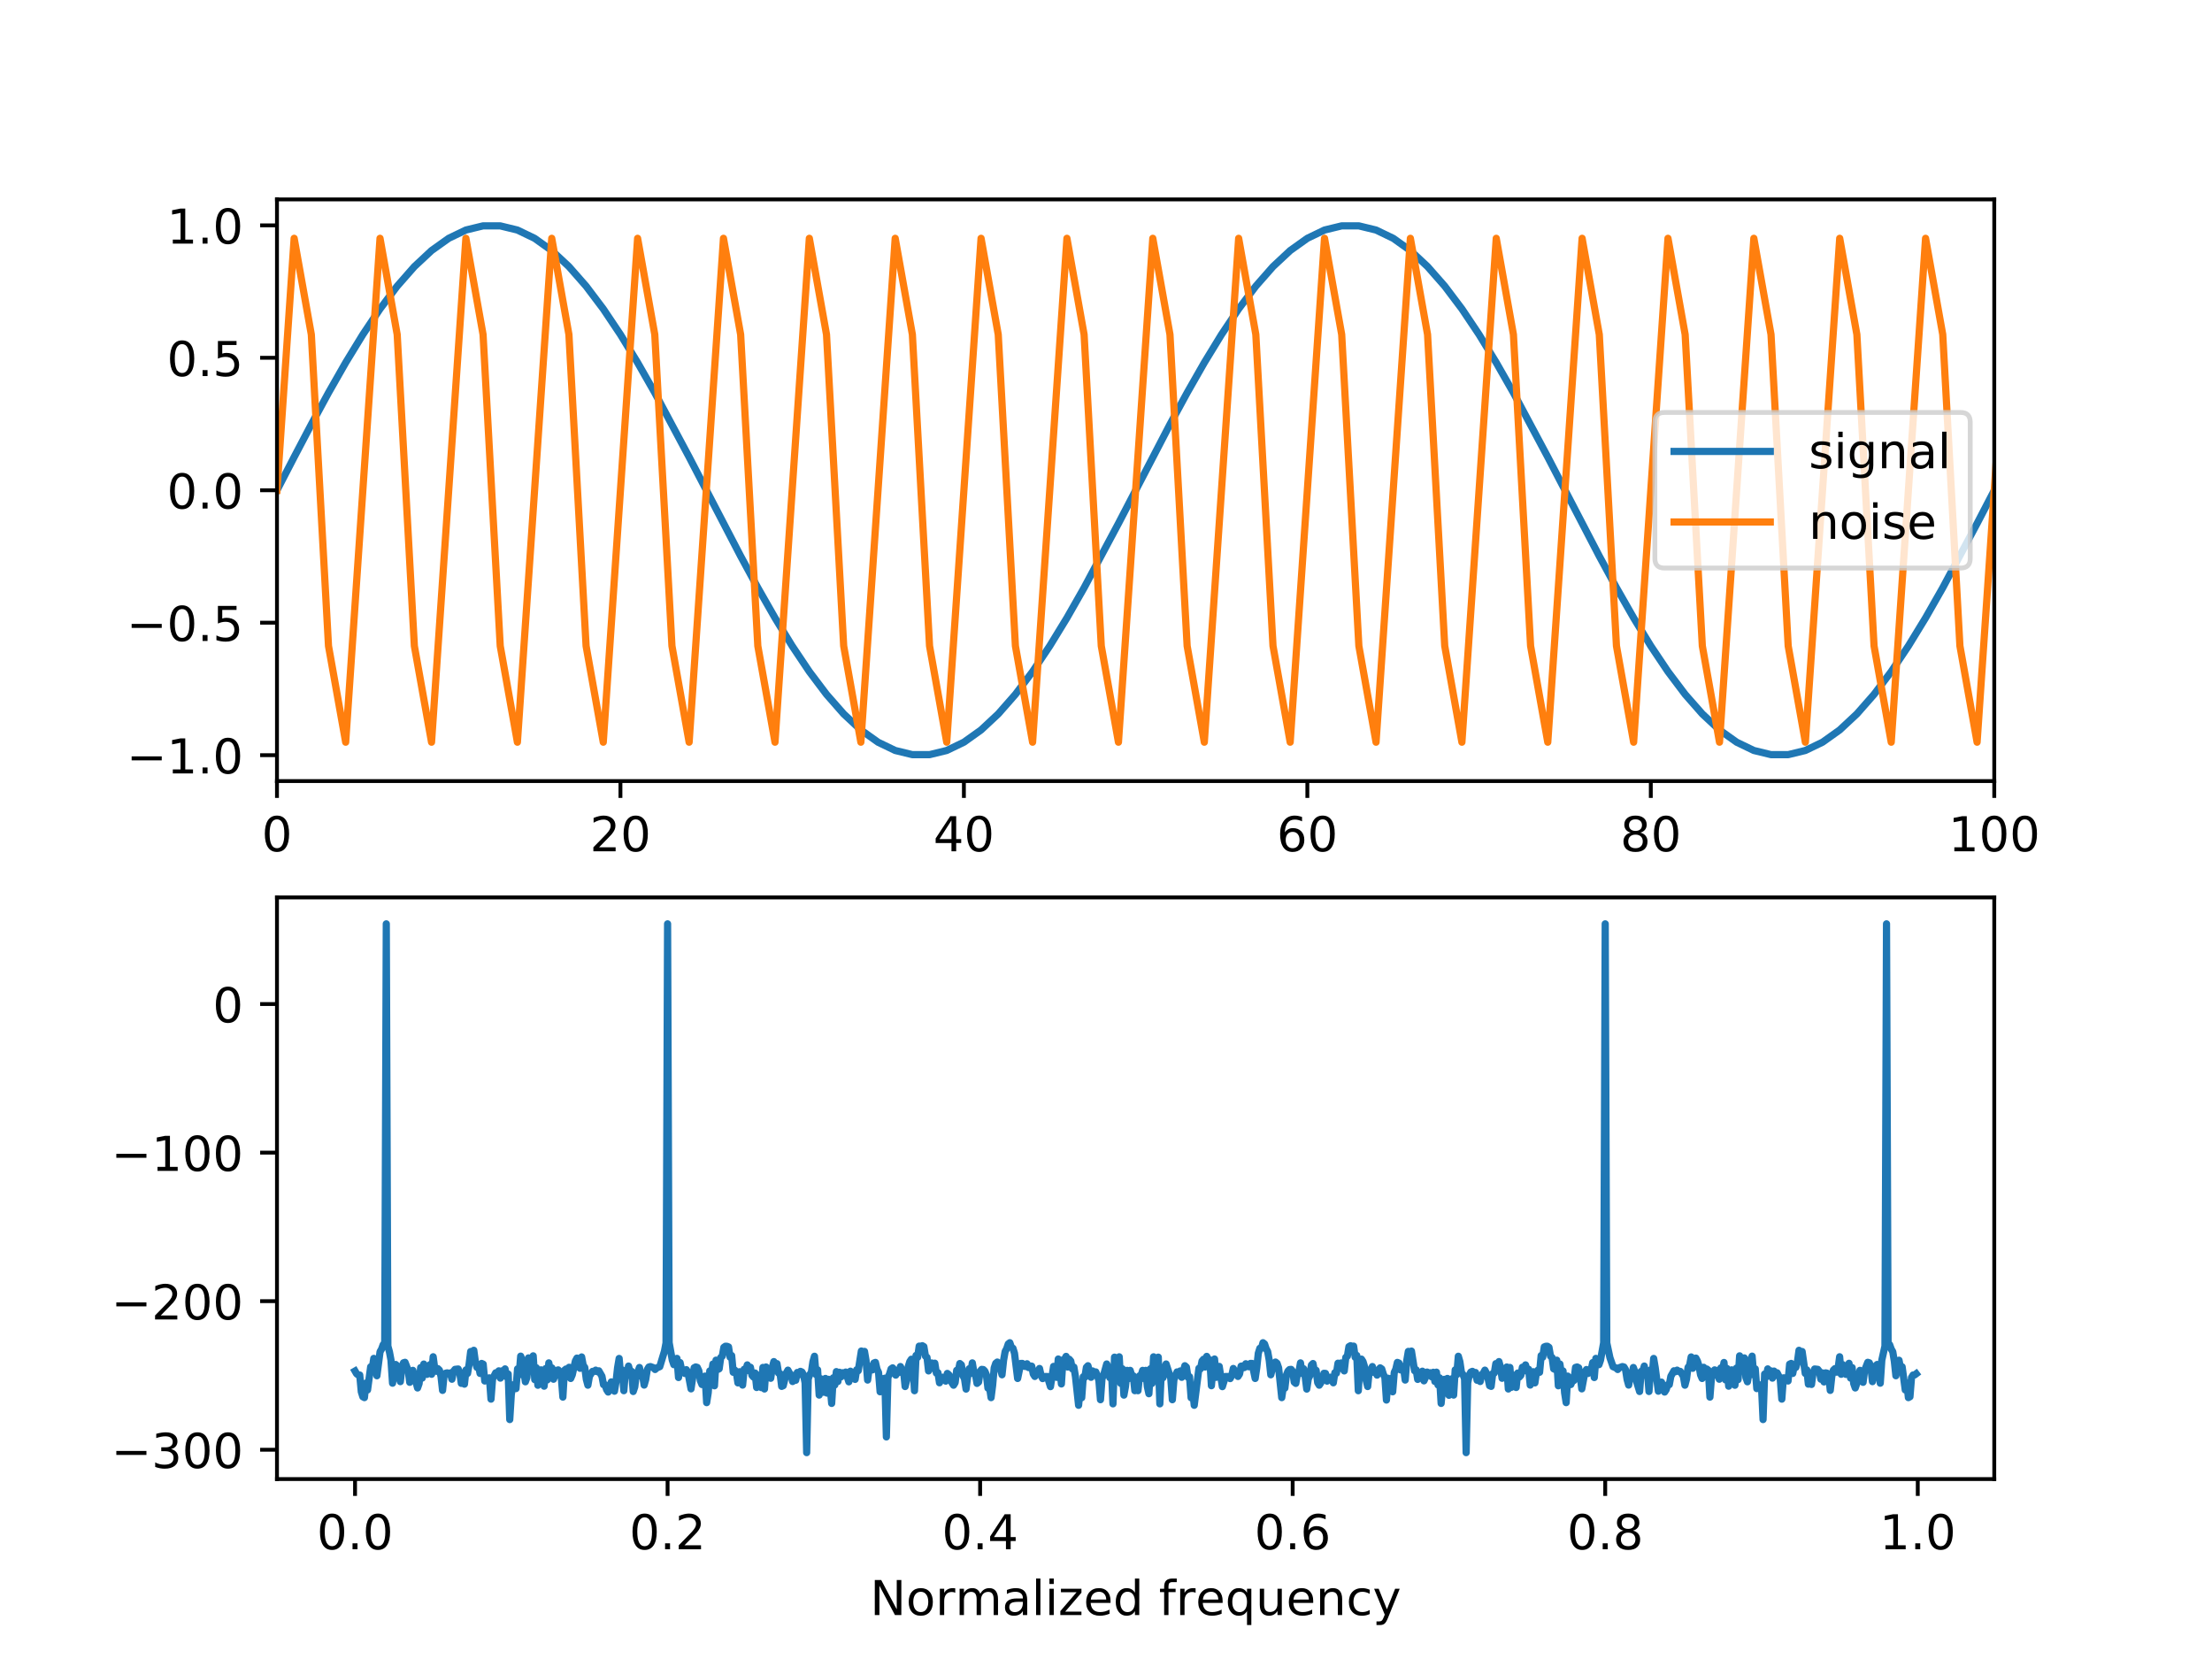 <?xml version="1.0" encoding="utf-8" standalone="no"?>
<!DOCTYPE svg PUBLIC "-//W3C//DTD SVG 1.1//EN"
  "http://www.w3.org/Graphics/SVG/1.1/DTD/svg11.dtd">
<!-- Created with matplotlib (http://matplotlib.org/) -->
<svg height="345pt" version="1.1" viewBox="0 0 460 345" width="460pt" xmlns="http://www.w3.org/2000/svg" xmlns:xlink="http://www.w3.org/1999/xlink">
 <defs>
  <style type="text/css">
*{stroke-linecap:butt;stroke-linejoin:round;}
  </style>
 </defs>
 <g id="figure_1">
  <g id="patch_1">
   <path d="M 0 345.6 
L 460.8 345.6 
L 460.8 0 
L 0 0 
z
" style="fill:#ffffff;"/>
  </g>
  <g id="axes_1">
   <g id="patch_2">
    <path d="M 57.6 162.432 
L 414.72 162.432 
L 414.72 41.472 
L 57.6 41.472 
z
" style="fill:#ffffff;"/>
   </g>
   <g id="matplotlib.axis_1">
    <g id="xtick_1">
     <g id="line2d_1">
      <defs>
       <path d="M 0 0 
L 0 3.5 
" id="mdc90e5688d" style="stroke:#000000;stroke-width:0.8;"/>
      </defs>
      <g>
       <use style="stroke:#000000;stroke-width:0.8;" x="57.6" xlink:href="#mdc90e5688d" y="162.432"/>
      </g>
     </g>
     <g id="text_1">
      <!-- 0 -->
      <defs>
       <path d="M 31.781 66.406 
Q 24.172 66.406 20.328 58.906 
Q 16.5 51.422 16.5 36.375 
Q 16.5 21.391 20.328 13.891 
Q 24.172 6.391 31.781 6.391 
Q 39.453 6.391 43.281 13.891 
Q 47.125 21.391 47.125 36.375 
Q 47.125 51.422 43.281 58.906 
Q 39.453 66.406 31.781 66.406 
z
M 31.781 74.219 
Q 44.047 74.219 50.516 64.516 
Q 56.984 54.828 56.984 36.375 
Q 56.984 17.969 50.516 8.266 
Q 44.047 -1.422 31.781 -1.422 
Q 19.531 -1.422 13.062 8.266 
Q 6.594 17.969 6.594 36.375 
Q 6.594 54.828 13.062 64.516 
Q 19.531 74.219 31.781 74.219 
z
" id="DejaVuSans-30"/>
      </defs>
      <g transform="translate(54.419 177.03)scale(0.1 -0.1)">
       <use xlink:href="#DejaVuSans-30"/>
      </g>
     </g>
    </g>
    <g id="xtick_2">
     <g id="line2d_2">
      <g>
       <use style="stroke:#000000;stroke-width:0.8;" x="129.024" xlink:href="#mdc90e5688d" y="162.432"/>
      </g>
     </g>
     <g id="text_2">
      <!-- 20 -->
      <defs>
       <path d="M 19.188 8.297 
L 53.609 8.297 
L 53.609 0 
L 7.328 0 
L 7.328 8.297 
Q 12.938 14.109 22.625 23.891 
Q 32.328 33.688 34.812 36.531 
Q 39.547 41.844 41.422 45.531 
Q 43.312 49.219 43.312 52.781 
Q 43.312 58.594 39.234 62.25 
Q 35.156 65.922 28.609 65.922 
Q 23.969 65.922 18.812 64.312 
Q 13.672 62.703 7.812 59.422 
L 7.812 69.391 
Q 13.766 71.781 18.938 73 
Q 24.125 74.219 28.422 74.219 
Q 39.75 74.219 46.484 68.547 
Q 53.219 62.891 53.219 53.422 
Q 53.219 48.922 51.531 44.891 
Q 49.859 40.875 45.406 35.406 
Q 44.188 33.984 37.641 27.219 
Q 31.109 20.453 19.188 8.297 
z
" id="DejaVuSans-32"/>
      </defs>
      <g transform="translate(122.662 177.03)scale(0.1 -0.1)">
       <use xlink:href="#DejaVuSans-32"/>
       <use x="63.623" xlink:href="#DejaVuSans-30"/>
      </g>
     </g>
    </g>
    <g id="xtick_3">
     <g id="line2d_3">
      <g>
       <use style="stroke:#000000;stroke-width:0.8;" x="200.448" xlink:href="#mdc90e5688d" y="162.432"/>
      </g>
     </g>
     <g id="text_3">
      <!-- 40 -->
      <defs>
       <path d="M 37.797 64.312 
L 12.891 25.391 
L 37.797 25.391 
z
M 35.203 72.906 
L 47.609 72.906 
L 47.609 25.391 
L 58.016 25.391 
L 58.016 17.188 
L 47.609 17.188 
L 47.609 0 
L 37.797 0 
L 37.797 17.188 
L 4.891 17.188 
L 4.891 26.703 
z
" id="DejaVuSans-34"/>
      </defs>
      <g transform="translate(194.085 177.03)scale(0.1 -0.1)">
       <use xlink:href="#DejaVuSans-34"/>
       <use x="63.623" xlink:href="#DejaVuSans-30"/>
      </g>
     </g>
    </g>
    <g id="xtick_4">
     <g id="line2d_4">
      <g>
       <use style="stroke:#000000;stroke-width:0.8;" x="271.872" xlink:href="#mdc90e5688d" y="162.432"/>
      </g>
     </g>
     <g id="text_4">
      <!-- 60 -->
      <defs>
       <path d="M 33.016 40.375 
Q 26.375 40.375 22.484 35.828 
Q 18.609 31.297 18.609 23.391 
Q 18.609 15.531 22.484 10.953 
Q 26.375 6.391 33.016 6.391 
Q 39.656 6.391 43.531 10.953 
Q 47.406 15.531 47.406 23.391 
Q 47.406 31.297 43.531 35.828 
Q 39.656 40.375 33.016 40.375 
z
M 52.594 71.297 
L 52.594 62.312 
Q 48.875 64.062 45.094 64.984 
Q 41.312 65.922 37.594 65.922 
Q 27.828 65.922 22.672 59.328 
Q 17.531 52.734 16.797 39.406 
Q 19.672 43.656 24.016 45.922 
Q 28.375 48.188 33.594 48.188 
Q 44.578 48.188 50.953 41.516 
Q 57.328 34.859 57.328 23.391 
Q 57.328 12.156 50.688 5.359 
Q 44.047 -1.422 33.016 -1.422 
Q 20.359 -1.422 13.672 8.266 
Q 6.984 17.969 6.984 36.375 
Q 6.984 53.656 15.188 63.938 
Q 23.391 74.219 37.203 74.219 
Q 40.922 74.219 44.703 73.484 
Q 48.484 72.75 52.594 71.297 
z
" id="DejaVuSans-36"/>
      </defs>
      <g transform="translate(265.51 177.03)scale(0.1 -0.1)">
       <use xlink:href="#DejaVuSans-36"/>
       <use x="63.623" xlink:href="#DejaVuSans-30"/>
      </g>
     </g>
    </g>
    <g id="xtick_5">
     <g id="line2d_5">
      <g>
       <use style="stroke:#000000;stroke-width:0.8;" x="343.296" xlink:href="#mdc90e5688d" y="162.432"/>
      </g>
     </g>
     <g id="text_5">
      <!-- 80 -->
      <defs>
       <path d="M 31.781 34.625 
Q 24.75 34.625 20.719 30.859 
Q 16.703 27.094 16.703 20.516 
Q 16.703 13.922 20.719 10.156 
Q 24.75 6.391 31.781 6.391 
Q 38.812 6.391 42.859 10.172 
Q 46.922 13.969 46.922 20.516 
Q 46.922 27.094 42.891 30.859 
Q 38.875 34.625 31.781 34.625 
z
M 21.922 38.812 
Q 15.578 40.375 12.031 44.719 
Q 8.5 49.078 8.5 55.328 
Q 8.5 64.062 14.719 69.141 
Q 20.953 74.219 31.781 74.219 
Q 42.672 74.219 48.875 69.141 
Q 55.078 64.062 55.078 55.328 
Q 55.078 49.078 51.531 44.719 
Q 48 40.375 41.703 38.812 
Q 48.828 37.156 52.797 32.312 
Q 56.781 27.484 56.781 20.516 
Q 56.781 9.906 50.312 4.234 
Q 43.844 -1.422 31.781 -1.422 
Q 19.734 -1.422 13.25 4.234 
Q 6.781 9.906 6.781 20.516 
Q 6.781 27.484 10.781 32.312 
Q 14.797 37.156 21.922 38.812 
z
M 18.312 54.391 
Q 18.312 48.734 21.844 45.562 
Q 25.391 42.391 31.781 42.391 
Q 38.141 42.391 41.719 45.562 
Q 45.312 48.734 45.312 54.391 
Q 45.312 60.062 41.719 63.234 
Q 38.141 66.406 31.781 66.406 
Q 25.391 66.406 21.844 63.234 
Q 18.312 60.062 18.312 54.391 
z
" id="DejaVuSans-38"/>
      </defs>
      <g transform="translate(336.933 177.03)scale(0.1 -0.1)">
       <use xlink:href="#DejaVuSans-38"/>
       <use x="63.623" xlink:href="#DejaVuSans-30"/>
      </g>
     </g>
    </g>
    <g id="xtick_6">
     <g id="line2d_6">
      <g>
       <use style="stroke:#000000;stroke-width:0.8;" x="414.72" xlink:href="#mdc90e5688d" y="162.432"/>
      </g>
     </g>
     <g id="text_6">
      <!-- 100 -->
      <defs>
       <path d="M 12.406 8.297 
L 28.516 8.297 
L 28.516 63.922 
L 10.984 60.406 
L 10.984 69.391 
L 28.422 72.906 
L 38.281 72.906 
L 38.281 8.297 
L 54.391 8.297 
L 54.391 0 
L 12.406 0 
z
" id="DejaVuSans-31"/>
      </defs>
      <g transform="translate(405.176 177.03)scale(0.1 -0.1)">
       <use xlink:href="#DejaVuSans-31"/>
       <use x="63.623" xlink:href="#DejaVuSans-30"/>
       <use x="127.246" xlink:href="#DejaVuSans-30"/>
      </g>
     </g>
    </g>
   </g>
   <g id="matplotlib.axis_2">
    <g id="ytick_1">
     <g id="line2d_7">
      <defs>
       <path d="M 0 0 
L -3.5 0 
" id="m3edf9d0228" style="stroke:#000000;stroke-width:0.8;"/>
      </defs>
      <g>
       <use style="stroke:#000000;stroke-width:0.8;" x="57.6" xlink:href="#m3edf9d0228" y="157.043"/>
      </g>
     </g>
     <g id="text_7">
      <!-- −1.0 -->
      <defs>
       <path d="M 10.594 35.5 
L 73.188 35.5 
L 73.188 27.203 
L 10.594 27.203 
z
" id="DejaVuSans-2212"/>
       <path d="M 10.688 12.406 
L 21 12.406 
L 21 0 
L 10.688 0 
z
" id="DejaVuSans-2e"/>
      </defs>
      <g transform="translate(26.317 160.842)scale(0.1 -0.1)">
       <use xlink:href="#DejaVuSans-2212"/>
       <use x="83.789" xlink:href="#DejaVuSans-31"/>
       <use x="147.412" xlink:href="#DejaVuSans-2e"/>
       <use x="179.199" xlink:href="#DejaVuSans-30"/>
      </g>
     </g>
    </g>
    <g id="ytick_2">
     <g id="line2d_8">
      <g>
       <use style="stroke:#000000;stroke-width:0.8;" x="57.6" xlink:href="#m3edf9d0228" y="129.497"/>
      </g>
     </g>
     <g id="text_8">
      <!-- −0.5 -->
      <defs>
       <path d="M 10.797 72.906 
L 49.516 72.906 
L 49.516 64.594 
L 19.828 64.594 
L 19.828 46.734 
Q 21.969 47.469 24.109 47.828 
Q 26.266 48.188 28.422 48.188 
Q 40.625 48.188 47.75 41.5 
Q 54.891 34.812 54.891 23.391 
Q 54.891 11.625 47.562 5.094 
Q 40.234 -1.422 26.906 -1.422 
Q 22.312 -1.422 17.547 -0.641 
Q 12.797 0.141 7.719 1.703 
L 7.719 11.625 
Q 12.109 9.234 16.797 8.062 
Q 21.484 6.891 26.703 6.891 
Q 35.156 6.891 40.078 11.328 
Q 45.016 15.766 45.016 23.391 
Q 45.016 31 40.078 35.438 
Q 35.156 39.891 26.703 39.891 
Q 22.75 39.891 18.812 39.016 
Q 14.891 38.141 10.797 36.281 
z
" id="DejaVuSans-35"/>
      </defs>
      <g transform="translate(26.317 133.296)scale(0.1 -0.1)">
       <use xlink:href="#DejaVuSans-2212"/>
       <use x="83.789" xlink:href="#DejaVuSans-30"/>
       <use x="147.412" xlink:href="#DejaVuSans-2e"/>
       <use x="179.199" xlink:href="#DejaVuSans-35"/>
      </g>
     </g>
    </g>
    <g id="ytick_3">
     <g id="line2d_9">
      <g>
       <use style="stroke:#000000;stroke-width:0.8;" x="57.6" xlink:href="#m3edf9d0228" y="101.952"/>
      </g>
     </g>
     <g id="text_9">
      <!-- 0.0 -->
      <g transform="translate(34.697 105.751)scale(0.1 -0.1)">
       <use xlink:href="#DejaVuSans-30"/>
       <use x="63.623" xlink:href="#DejaVuSans-2e"/>
       <use x="95.41" xlink:href="#DejaVuSans-30"/>
      </g>
     </g>
    </g>
    <g id="ytick_4">
     <g id="line2d_10">
      <g>
       <use style="stroke:#000000;stroke-width:0.8;" x="57.6" xlink:href="#m3edf9d0228" y="74.407"/>
      </g>
     </g>
     <g id="text_10">
      <!-- 0.5 -->
      <g transform="translate(34.697 78.206)scale(0.1 -0.1)">
       <use xlink:href="#DejaVuSans-30"/>
       <use x="63.623" xlink:href="#DejaVuSans-2e"/>
       <use x="95.41" xlink:href="#DejaVuSans-35"/>
      </g>
     </g>
    </g>
    <g id="ytick_5">
     <g id="line2d_11">
      <g>
       <use style="stroke:#000000;stroke-width:0.8;" x="57.6" xlink:href="#m3edf9d0228" y="46.861"/>
      </g>
     </g>
     <g id="text_11">
      <!-- 1.0 -->
      <g transform="translate(34.697 50.661)scale(0.1 -0.1)">
       <use xlink:href="#DejaVuSans-31"/>
       <use x="63.623" xlink:href="#DejaVuSans-2e"/>
       <use x="95.41" xlink:href="#DejaVuSans-30"/>
      </g>
     </g>
    </g>
   </g>
   <g id="line2d_12">
    <path clip-path="url(#p6c04eaf89c)" d="M 57.6 101.952 
L 61.171 95.047 
L 64.742 88.252 
L 68.314 81.672 
L 71.885 75.412 
L 75.456 69.571 
L 79.027 64.24 
L 82.598 59.504 
L 86.17 55.438 
L 89.741 52.105 
L 93.312 49.558 
L 96.883 47.837 
L 100.454 46.97 
L 104.026 46.97 
L 107.597 47.837 
L 111.168 49.558 
L 114.739 52.105 
L 118.31 55.438 
L 121.882 59.504 
L 125.453 64.24 
L 129.024 69.571 
L 132.595 75.412 
L 136.166 81.672 
L 143.309 95.047 
L 154.022 115.652 
L 157.594 122.232 
L 161.165 128.492 
L 164.736 134.333 
L 168.307 139.664 
L 171.878 144.4 
L 175.45 148.466 
L 179.021 151.799 
L 182.592 154.346 
L 186.163 156.067 
L 189.734 156.934 
L 193.306 156.934 
L 196.877 156.067 
L 200.448 154.346 
L 204.019 151.799 
L 207.59 148.466 
L 211.162 144.4 
L 214.733 139.664 
L 218.304 134.333 
L 221.875 128.492 
L 225.446 122.232 
L 232.589 108.857 
L 243.302 88.252 
L 246.874 81.672 
L 250.445 75.412 
L 254.016 69.571 
L 257.587 64.24 
L 261.158 59.504 
L 264.73 55.438 
L 268.301 52.105 
L 271.872 49.558 
L 275.443 47.837 
L 279.014 46.97 
L 282.586 46.97 
L 286.157 47.837 
L 289.728 49.558 
L 293.299 52.105 
L 296.87 55.438 
L 300.442 59.504 
L 304.013 64.24 
L 307.584 69.571 
L 311.155 75.412 
L 314.726 81.672 
L 321.869 95.047 
L 332.582 115.652 
L 336.154 122.232 
L 339.725 128.492 
L 343.296 134.333 
L 346.867 139.664 
L 350.438 144.4 
L 354.01 148.466 
L 357.581 151.799 
L 361.152 154.346 
L 364.723 156.067 
L 368.294 156.934 
L 371.866 156.934 
L 375.437 156.067 
L 379.008 154.346 
L 382.579 151.799 
L 386.15 148.466 
L 389.722 144.4 
L 393.293 139.664 
L 396.864 134.333 
L 400.435 128.492 
L 404.006 122.232 
L 411.149 108.857 
L 421.862 88.252 
L 425.434 81.672 
L 429.005 75.412 
L 432.576 69.571 
L 436.147 64.24 
L 439.718 59.504 
L 443.29 55.438 
L 446.861 52.105 
L 450.432 49.558 
L 454.003 47.837 
L 457.574 46.97 
L 461.146 46.97 
L 461.8 47.129 
L 461.8 47.129 
" style="fill:none;stroke:#1f77b4;stroke-linecap:square;stroke-width:1.5;"/>
   </g>
   <g id="line2d_13">
    <path clip-path="url(#p6c04eaf89c)" d="M 57.6 101.952 
L 61.171 49.558 
L 64.742 69.571 
L 68.314 134.333 
L 71.885 154.346 
L 79.027 49.558 
L 82.598 69.571 
L 86.17 134.333 
L 89.741 154.346 
L 96.883 49.558 
L 100.454 69.571 
L 104.026 134.333 
L 107.597 154.346 
L 114.739 49.558 
L 118.31 69.571 
L 121.882 134.333 
L 125.453 154.346 
L 132.595 49.558 
L 136.166 69.571 
L 139.738 134.333 
L 143.309 154.346 
L 150.451 49.558 
L 154.022 69.571 
L 157.594 134.333 
L 161.165 154.346 
L 168.307 49.558 
L 171.878 69.571 
L 175.45 134.333 
L 179.021 154.346 
L 186.163 49.558 
L 189.734 69.571 
L 193.306 134.333 
L 196.877 154.346 
L 204.019 49.558 
L 207.59 69.571 
L 211.162 134.333 
L 214.733 154.346 
L 221.875 49.558 
L 225.446 69.571 
L 229.018 134.333 
L 232.589 154.346 
L 239.731 49.558 
L 243.302 69.571 
L 246.874 134.333 
L 250.445 154.346 
L 257.587 49.558 
L 261.158 69.571 
L 264.73 134.333 
L 268.301 154.346 
L 275.443 49.558 
L 279.014 69.571 
L 282.586 134.333 
L 286.157 154.346 
L 293.299 49.558 
L 296.87 69.571 
L 300.442 134.333 
L 304.013 154.346 
L 311.155 49.558 
L 314.726 69.571 
L 318.298 134.333 
L 321.869 154.346 
L 329.011 49.558 
L 332.582 69.571 
L 336.154 134.333 
L 339.725 154.346 
L 346.867 49.558 
L 350.438 69.571 
L 354.01 134.333 
L 357.581 154.346 
L 364.723 49.558 
L 368.294 69.571 
L 371.866 134.333 
L 375.437 154.346 
L 382.579 49.558 
L 386.15 69.571 
L 389.722 134.333 
L 393.293 154.346 
L 400.435 49.558 
L 404.006 69.571 
L 407.578 134.333 
L 411.149 154.346 
L 418.291 49.558 
L 421.862 69.571 
L 425.434 134.333 
L 429.005 154.346 
L 436.147 49.558 
L 439.718 69.571 
L 443.29 134.333 
L 446.861 154.346 
L 454.003 49.558 
L 457.574 69.571 
L 461.146 134.333 
L 461.8 138.001 
L 461.8 138.001 
" style="fill:none;stroke:#ff7f0e;stroke-linecap:square;stroke-width:1.5;"/>
   </g>
   <g id="patch_3">
    <path d="M 57.6 162.432 
L 57.6 41.472 
" style="fill:none;stroke:#000000;stroke-linecap:square;stroke-linejoin:miter;stroke-width:0.8;"/>
   </g>
   <g id="patch_4">
    <path d="M 414.72 162.432 
L 414.72 41.472 
" style="fill:none;stroke:#000000;stroke-linecap:square;stroke-linejoin:miter;stroke-width:0.8;"/>
   </g>
   <g id="patch_5">
    <path d="M 57.6 162.432 
L 414.72 162.432 
" style="fill:none;stroke:#000000;stroke-linecap:square;stroke-linejoin:miter;stroke-width:0.8;"/>
   </g>
   <g id="patch_6">
    <path d="M 57.6 41.472 
L 414.72 41.472 
" style="fill:none;stroke:#000000;stroke-linecap:square;stroke-linejoin:miter;stroke-width:0.8;"/>
   </g>
   <g id="legend_1">
    <g id="patch_7">
     <path d="M 346.14 118.13 
L 407.72 118.13 
Q 409.72 118.13 409.72 116.13 
L 409.72 87.774 
Q 409.72 85.774 407.72 85.774 
L 346.14 85.774 
Q 344.14 85.774 344.14 87.774 
L 344.14 116.13 
Q 344.14 118.13 346.14 118.13 
z
" style="fill:#ffffff;opacity:0.8;stroke:#cccccc;stroke-linejoin:miter;"/>
    </g>
    <g id="line2d_14">
     <path d="M 348.14 93.872 
L 368.14 93.872 
" style="fill:none;stroke:#1f77b4;stroke-linecap:square;stroke-width:1.5;"/>
    </g>
    <g id="line2d_15"/>
    <g id="text_12">
     <!-- signal -->
     <defs>
      <path d="M 44.281 53.078 
L 44.281 44.578 
Q 40.484 46.531 36.375 47.5 
Q 32.281 48.484 27.875 48.484 
Q 21.188 48.484 17.844 46.438 
Q 14.5 44.391 14.5 40.281 
Q 14.5 37.156 16.891 35.375 
Q 19.281 33.594 26.516 31.984 
L 29.594 31.297 
Q 39.156 29.25 43.188 25.516 
Q 47.219 21.781 47.219 15.094 
Q 47.219 7.469 41.188 3.016 
Q 35.156 -1.422 24.609 -1.422 
Q 20.219 -1.422 15.453 -0.562 
Q 10.688 0.297 5.422 2 
L 5.422 11.281 
Q 10.406 8.688 15.234 7.391 
Q 20.062 6.109 24.812 6.109 
Q 31.156 6.109 34.562 8.281 
Q 37.984 10.453 37.984 14.406 
Q 37.984 18.062 35.516 20.016 
Q 33.062 21.969 24.703 23.781 
L 21.578 24.516 
Q 13.234 26.266 9.516 29.906 
Q 5.812 33.547 5.812 39.891 
Q 5.812 47.609 11.281 51.797 
Q 16.75 56 26.812 56 
Q 31.781 56 36.172 55.266 
Q 40.578 54.547 44.281 53.078 
z
" id="DejaVuSans-73"/>
      <path d="M 9.422 54.688 
L 18.406 54.688 
L 18.406 0 
L 9.422 0 
z
M 9.422 75.984 
L 18.406 75.984 
L 18.406 64.594 
L 9.422 64.594 
z
" id="DejaVuSans-69"/>
      <path d="M 45.406 27.984 
Q 45.406 37.75 41.375 43.109 
Q 37.359 48.484 30.078 48.484 
Q 22.859 48.484 18.828 43.109 
Q 14.797 37.75 14.797 27.984 
Q 14.797 18.266 18.828 12.891 
Q 22.859 7.516 30.078 7.516 
Q 37.359 7.516 41.375 12.891 
Q 45.406 18.266 45.406 27.984 
z
M 54.391 6.781 
Q 54.391 -7.172 48.188 -13.984 
Q 42 -20.797 29.203 -20.797 
Q 24.469 -20.797 20.266 -20.094 
Q 16.062 -19.391 12.109 -17.922 
L 12.109 -9.188 
Q 16.062 -11.328 19.922 -12.344 
Q 23.781 -13.375 27.781 -13.375 
Q 36.625 -13.375 41.016 -8.766 
Q 45.406 -4.156 45.406 5.172 
L 45.406 9.625 
Q 42.625 4.781 38.281 2.391 
Q 33.938 0 27.875 0 
Q 17.828 0 11.672 7.656 
Q 5.516 15.328 5.516 27.984 
Q 5.516 40.672 11.672 48.328 
Q 17.828 56 27.875 56 
Q 33.938 56 38.281 53.609 
Q 42.625 51.219 45.406 46.391 
L 45.406 54.688 
L 54.391 54.688 
z
" id="DejaVuSans-67"/>
      <path d="M 54.891 33.016 
L 54.891 0 
L 45.906 0 
L 45.906 32.719 
Q 45.906 40.484 42.875 44.328 
Q 39.844 48.188 33.797 48.188 
Q 26.516 48.188 22.312 43.547 
Q 18.109 38.922 18.109 30.906 
L 18.109 0 
L 9.078 0 
L 9.078 54.688 
L 18.109 54.688 
L 18.109 46.188 
Q 21.344 51.125 25.703 53.562 
Q 30.078 56 35.797 56 
Q 45.219 56 50.047 50.172 
Q 54.891 44.344 54.891 33.016 
z
" id="DejaVuSans-6e"/>
      <path d="M 34.281 27.484 
Q 23.391 27.484 19.188 25 
Q 14.984 22.516 14.984 16.5 
Q 14.984 11.719 18.141 8.906 
Q 21.297 6.109 26.703 6.109 
Q 34.188 6.109 38.703 11.406 
Q 43.219 16.703 43.219 25.484 
L 43.219 27.484 
z
M 52.203 31.203 
L 52.203 0 
L 43.219 0 
L 43.219 8.297 
Q 40.141 3.328 35.547 0.953 
Q 30.953 -1.422 24.312 -1.422 
Q 15.922 -1.422 10.953 3.297 
Q 6 8.016 6 15.922 
Q 6 25.141 12.172 29.828 
Q 18.359 34.516 30.609 34.516 
L 43.219 34.516 
L 43.219 35.406 
Q 43.219 41.609 39.141 45 
Q 35.062 48.391 27.688 48.391 
Q 23 48.391 18.547 47.266 
Q 14.109 46.141 10.016 43.891 
L 10.016 52.203 
Q 14.938 54.109 19.578 55.047 
Q 24.219 56 28.609 56 
Q 40.484 56 46.344 49.844 
Q 52.203 43.703 52.203 31.203 
z
" id="DejaVuSans-61"/>
      <path d="M 9.422 75.984 
L 18.406 75.984 
L 18.406 0 
L 9.422 0 
z
" id="DejaVuSans-6c"/>
     </defs>
     <g transform="translate(376.14 97.372)scale(0.1 -0.1)">
      <use xlink:href="#DejaVuSans-73"/>
      <use x="52.1" xlink:href="#DejaVuSans-69"/>
      <use x="79.883" xlink:href="#DejaVuSans-67"/>
      <use x="143.359" xlink:href="#DejaVuSans-6e"/>
      <use x="206.738" xlink:href="#DejaVuSans-61"/>
      <use x="268.018" xlink:href="#DejaVuSans-6c"/>
     </g>
    </g>
    <g id="line2d_16">
     <path d="M 348.14 108.55 
L 368.14 108.55 
" style="fill:none;stroke:#ff7f0e;stroke-linecap:square;stroke-width:1.5;"/>
    </g>
    <g id="line2d_17"/>
    <g id="text_13">
     <!-- noise -->
     <defs>
      <path d="M 30.609 48.391 
Q 23.391 48.391 19.188 42.75 
Q 14.984 37.109 14.984 27.297 
Q 14.984 17.484 19.156 11.844 
Q 23.344 6.203 30.609 6.203 
Q 37.797 6.203 41.984 11.859 
Q 46.188 17.531 46.188 27.297 
Q 46.188 37.016 41.984 42.703 
Q 37.797 48.391 30.609 48.391 
z
M 30.609 56 
Q 42.328 56 49.016 48.375 
Q 55.719 40.766 55.719 27.297 
Q 55.719 13.875 49.016 6.219 
Q 42.328 -1.422 30.609 -1.422 
Q 18.844 -1.422 12.172 6.219 
Q 5.516 13.875 5.516 27.297 
Q 5.516 40.766 12.172 48.375 
Q 18.844 56 30.609 56 
z
" id="DejaVuSans-6f"/>
      <path d="M 56.203 29.594 
L 56.203 25.203 
L 14.891 25.203 
Q 15.484 15.922 20.484 11.062 
Q 25.484 6.203 34.422 6.203 
Q 39.594 6.203 44.453 7.469 
Q 49.312 8.734 54.109 11.281 
L 54.109 2.781 
Q 49.266 0.734 44.188 -0.344 
Q 39.109 -1.422 33.891 -1.422 
Q 20.797 -1.422 13.156 6.188 
Q 5.516 13.812 5.516 26.812 
Q 5.516 40.234 12.766 48.109 
Q 20.016 56 32.328 56 
Q 43.359 56 49.781 48.891 
Q 56.203 41.797 56.203 29.594 
z
M 47.219 32.234 
Q 47.125 39.594 43.094 43.984 
Q 39.062 48.391 32.422 48.391 
Q 24.906 48.391 20.391 44.141 
Q 15.875 39.891 15.188 32.172 
z
" id="DejaVuSans-65"/>
     </defs>
     <g transform="translate(376.14 112.05)scale(0.1 -0.1)">
      <use xlink:href="#DejaVuSans-6e"/>
      <use x="63.379" xlink:href="#DejaVuSans-6f"/>
      <use x="124.561" xlink:href="#DejaVuSans-69"/>
      <use x="152.344" xlink:href="#DejaVuSans-73"/>
      <use x="204.443" xlink:href="#DejaVuSans-65"/>
     </g>
    </g>
   </g>
  </g>
  <g id="axes_2">
   <g id="patch_8">
    <path d="M 57.6 307.584 
L 414.72 307.584 
L 414.72 186.624 
L 57.6 186.624 
z
" style="fill:#ffffff;"/>
   </g>
   <g id="matplotlib.axis_3">
    <g id="xtick_7">
     <g id="line2d_18">
      <g>
       <use style="stroke:#000000;stroke-width:0.8;" x="73.833" xlink:href="#mdc90e5688d" y="307.584"/>
      </g>
     </g>
     <g id="text_14">
      <!-- 0.0 -->
      <g transform="translate(65.881 322.182)scale(0.1 -0.1)">
       <use xlink:href="#DejaVuSans-30"/>
       <use x="63.623" xlink:href="#DejaVuSans-2e"/>
       <use x="95.41" xlink:href="#DejaVuSans-30"/>
      </g>
     </g>
    </g>
    <g id="xtick_8">
     <g id="line2d_19">
      <g>
       <use style="stroke:#000000;stroke-width:0.8;" x="138.829" xlink:href="#mdc90e5688d" y="307.584"/>
      </g>
     </g>
     <g id="text_15">
      <!-- 0.2 -->
      <g transform="translate(130.877 322.182)scale(0.1 -0.1)">
       <use xlink:href="#DejaVuSans-30"/>
       <use x="63.623" xlink:href="#DejaVuSans-2e"/>
       <use x="95.41" xlink:href="#DejaVuSans-32"/>
      </g>
     </g>
    </g>
    <g id="xtick_9">
     <g id="line2d_20">
      <g>
       <use style="stroke:#000000;stroke-width:0.8;" x="203.825" xlink:href="#mdc90e5688d" y="307.584"/>
      </g>
     </g>
     <g id="text_16">
      <!-- 0.4 -->
      <g transform="translate(195.873 322.182)scale(0.1 -0.1)">
       <use xlink:href="#DejaVuSans-30"/>
       <use x="63.623" xlink:href="#DejaVuSans-2e"/>
       <use x="95.41" xlink:href="#DejaVuSans-34"/>
      </g>
     </g>
    </g>
    <g id="xtick_10">
     <g id="line2d_21">
      <g>
       <use style="stroke:#000000;stroke-width:0.8;" x="268.82" xlink:href="#mdc90e5688d" y="307.584"/>
      </g>
     </g>
     <g id="text_17">
      <!-- 0.6 -->
      <g transform="translate(260.869 322.182)scale(0.1 -0.1)">
       <use xlink:href="#DejaVuSans-30"/>
       <use x="63.623" xlink:href="#DejaVuSans-2e"/>
       <use x="95.41" xlink:href="#DejaVuSans-36"/>
      </g>
     </g>
    </g>
    <g id="xtick_11">
     <g id="line2d_22">
      <g>
       <use style="stroke:#000000;stroke-width:0.8;" x="333.816" xlink:href="#mdc90e5688d" y="307.584"/>
      </g>
     </g>
     <g id="text_18">
      <!-- 0.8 -->
      <g transform="translate(325.865 322.182)scale(0.1 -0.1)">
       <use xlink:href="#DejaVuSans-30"/>
       <use x="63.623" xlink:href="#DejaVuSans-2e"/>
       <use x="95.41" xlink:href="#DejaVuSans-38"/>
      </g>
     </g>
    </g>
    <g id="xtick_12">
     <g id="line2d_23">
      <g>
       <use style="stroke:#000000;stroke-width:0.8;" x="398.812" xlink:href="#mdc90e5688d" y="307.584"/>
      </g>
     </g>
     <g id="text_19">
      <!-- 1.0 -->
      <g transform="translate(390.861 322.182)scale(0.1 -0.1)">
       <use xlink:href="#DejaVuSans-31"/>
       <use x="63.623" xlink:href="#DejaVuSans-2e"/>
       <use x="95.41" xlink:href="#DejaVuSans-30"/>
      </g>
     </g>
    </g>
    <g id="text_20">
     <!-- Normalized frequency -->
     <defs>
      <path d="M 9.812 72.906 
L 23.094 72.906 
L 55.422 11.922 
L 55.422 72.906 
L 64.984 72.906 
L 64.984 0 
L 51.703 0 
L 19.391 60.984 
L 19.391 0 
L 9.812 0 
z
" id="DejaVuSans-4e"/>
      <path d="M 41.109 46.297 
Q 39.594 47.172 37.812 47.578 
Q 36.031 48 33.891 48 
Q 26.266 48 22.188 43.047 
Q 18.109 38.094 18.109 28.812 
L 18.109 0 
L 9.078 0 
L 9.078 54.688 
L 18.109 54.688 
L 18.109 46.188 
Q 20.953 51.172 25.484 53.578 
Q 30.031 56 36.531 56 
Q 37.453 56 38.578 55.875 
Q 39.703 55.766 41.062 55.516 
z
" id="DejaVuSans-72"/>
      <path d="M 52 44.188 
Q 55.375 50.25 60.062 53.125 
Q 64.75 56 71.094 56 
Q 79.641 56 84.281 50.016 
Q 88.922 44.047 88.922 33.016 
L 88.922 0 
L 79.891 0 
L 79.891 32.719 
Q 79.891 40.578 77.094 44.375 
Q 74.312 48.188 68.609 48.188 
Q 61.625 48.188 57.562 43.547 
Q 53.516 38.922 53.516 30.906 
L 53.516 0 
L 44.484 0 
L 44.484 32.719 
Q 44.484 40.625 41.703 44.406 
Q 38.922 48.188 33.109 48.188 
Q 26.219 48.188 22.156 43.531 
Q 18.109 38.875 18.109 30.906 
L 18.109 0 
L 9.078 0 
L 9.078 54.688 
L 18.109 54.688 
L 18.109 46.188 
Q 21.188 51.219 25.484 53.609 
Q 29.781 56 35.688 56 
Q 41.656 56 45.828 52.969 
Q 50 49.953 52 44.188 
z
" id="DejaVuSans-6d"/>
      <path d="M 5.516 54.688 
L 48.188 54.688 
L 48.188 46.484 
L 14.406 7.172 
L 48.188 7.172 
L 48.188 0 
L 4.297 0 
L 4.297 8.203 
L 38.094 47.516 
L 5.516 47.516 
z
" id="DejaVuSans-7a"/>
      <path d="M 45.406 46.391 
L 45.406 75.984 
L 54.391 75.984 
L 54.391 0 
L 45.406 0 
L 45.406 8.203 
Q 42.578 3.328 38.25 0.953 
Q 33.938 -1.422 27.875 -1.422 
Q 17.969 -1.422 11.734 6.484 
Q 5.516 14.406 5.516 27.297 
Q 5.516 40.188 11.734 48.094 
Q 17.969 56 27.875 56 
Q 33.938 56 38.25 53.625 
Q 42.578 51.266 45.406 46.391 
z
M 14.797 27.297 
Q 14.797 17.391 18.875 11.75 
Q 22.953 6.109 30.078 6.109 
Q 37.203 6.109 41.297 11.75 
Q 45.406 17.391 45.406 27.297 
Q 45.406 37.203 41.297 42.844 
Q 37.203 48.484 30.078 48.484 
Q 22.953 48.484 18.875 42.844 
Q 14.797 37.203 14.797 27.297 
z
" id="DejaVuSans-64"/>
      <path id="DejaVuSans-20"/>
      <path d="M 37.109 75.984 
L 37.109 68.5 
L 28.516 68.5 
Q 23.688 68.5 21.797 66.547 
Q 19.922 64.594 19.922 59.516 
L 19.922 54.688 
L 34.719 54.688 
L 34.719 47.703 
L 19.922 47.703 
L 19.922 0 
L 10.891 0 
L 10.891 47.703 
L 2.297 47.703 
L 2.297 54.688 
L 10.891 54.688 
L 10.891 58.5 
Q 10.891 67.625 15.141 71.797 
Q 19.391 75.984 28.609 75.984 
z
" id="DejaVuSans-66"/>
      <path d="M 14.797 27.297 
Q 14.797 17.391 18.875 11.75 
Q 22.953 6.109 30.078 6.109 
Q 37.203 6.109 41.297 11.75 
Q 45.406 17.391 45.406 27.297 
Q 45.406 37.203 41.297 42.844 
Q 37.203 48.484 30.078 48.484 
Q 22.953 48.484 18.875 42.844 
Q 14.797 37.203 14.797 27.297 
z
M 45.406 8.203 
Q 42.578 3.328 38.25 0.953 
Q 33.938 -1.422 27.875 -1.422 
Q 17.969 -1.422 11.734 6.484 
Q 5.516 14.406 5.516 27.297 
Q 5.516 40.188 11.734 48.094 
Q 17.969 56 27.875 56 
Q 33.938 56 38.25 53.625 
Q 42.578 51.266 45.406 46.391 
L 45.406 54.688 
L 54.391 54.688 
L 54.391 -20.797 
L 45.406 -20.797 
z
" id="DejaVuSans-71"/>
      <path d="M 8.5 21.578 
L 8.5 54.688 
L 17.484 54.688 
L 17.484 21.922 
Q 17.484 14.156 20.5 10.266 
Q 23.531 6.391 29.594 6.391 
Q 36.859 6.391 41.078 11.031 
Q 45.312 15.672 45.312 23.688 
L 45.312 54.688 
L 54.297 54.688 
L 54.297 0 
L 45.312 0 
L 45.312 8.406 
Q 42.047 3.422 37.719 1 
Q 33.406 -1.422 27.688 -1.422 
Q 18.266 -1.422 13.375 4.438 
Q 8.5 10.297 8.5 21.578 
z
M 31.109 56 
z
" id="DejaVuSans-75"/>
      <path d="M 48.781 52.594 
L 48.781 44.188 
Q 44.969 46.297 41.141 47.344 
Q 37.312 48.391 33.406 48.391 
Q 24.656 48.391 19.812 42.844 
Q 14.984 37.312 14.984 27.297 
Q 14.984 17.281 19.812 11.734 
Q 24.656 6.203 33.406 6.203 
Q 37.312 6.203 41.141 7.25 
Q 44.969 8.297 48.781 10.406 
L 48.781 2.094 
Q 45.016 0.344 40.984 -0.531 
Q 36.969 -1.422 32.422 -1.422 
Q 20.062 -1.422 12.781 6.344 
Q 5.516 14.109 5.516 27.297 
Q 5.516 40.672 12.859 48.328 
Q 20.219 56 33.016 56 
Q 37.156 56 41.109 55.141 
Q 45.062 54.297 48.781 52.594 
z
" id="DejaVuSans-63"/>
      <path d="M 32.172 -5.078 
Q 28.375 -14.844 24.75 -17.812 
Q 21.141 -20.797 15.094 -20.797 
L 7.906 -20.797 
L 7.906 -13.281 
L 13.188 -13.281 
Q 16.891 -13.281 18.938 -11.516 
Q 21 -9.766 23.484 -3.219 
L 25.094 0.875 
L 2.984 54.688 
L 12.5 54.688 
L 29.594 11.922 
L 46.688 54.688 
L 56.203 54.688 
z
" id="DejaVuSans-79"/>
     </defs>
     <g transform="translate(180.941 335.861)scale(0.1 -0.1)">
      <use xlink:href="#DejaVuSans-4e"/>
      <use x="74.805" xlink:href="#DejaVuSans-6f"/>
      <use x="135.986" xlink:href="#DejaVuSans-72"/>
      <use x="177.084" xlink:href="#DejaVuSans-6d"/>
      <use x="274.496" xlink:href="#DejaVuSans-61"/>
      <use x="335.775" xlink:href="#DejaVuSans-6c"/>
      <use x="363.559" xlink:href="#DejaVuSans-69"/>
      <use x="391.342" xlink:href="#DejaVuSans-7a"/>
      <use x="443.832" xlink:href="#DejaVuSans-65"/>
      <use x="505.355" xlink:href="#DejaVuSans-64"/>
      <use x="568.832" xlink:href="#DejaVuSans-20"/>
      <use x="600.619" xlink:href="#DejaVuSans-66"/>
      <use x="635.824" xlink:href="#DejaVuSans-72"/>
      <use x="676.906" xlink:href="#DejaVuSans-65"/>
      <use x="738.43" xlink:href="#DejaVuSans-71"/>
      <use x="801.906" xlink:href="#DejaVuSans-75"/>
      <use x="865.285" xlink:href="#DejaVuSans-65"/>
      <use x="926.809" xlink:href="#DejaVuSans-6e"/>
      <use x="990.188" xlink:href="#DejaVuSans-63"/>
      <use x="1045.168" xlink:href="#DejaVuSans-79"/>
     </g>
    </g>
   </g>
   <g id="matplotlib.axis_4">
    <g id="ytick_6">
     <g id="line2d_24">
      <g>
       <use style="stroke:#000000;stroke-width:0.8;" x="57.6" xlink:href="#m3edf9d0228" y="301.482"/>
      </g>
     </g>
     <g id="text_21">
      <!-- −300 -->
      <defs>
       <path d="M 40.578 39.312 
Q 47.656 37.797 51.625 33 
Q 55.609 28.219 55.609 21.188 
Q 55.609 10.406 48.188 4.484 
Q 40.766 -1.422 27.094 -1.422 
Q 22.516 -1.422 17.656 -0.516 
Q 12.797 0.391 7.625 2.203 
L 7.625 11.719 
Q 11.719 9.328 16.594 8.109 
Q 21.484 6.891 26.812 6.891 
Q 36.078 6.891 40.938 10.547 
Q 45.797 14.203 45.797 21.188 
Q 45.797 27.641 41.281 31.266 
Q 36.766 34.906 28.719 34.906 
L 20.219 34.906 
L 20.219 43.016 
L 29.109 43.016 
Q 36.375 43.016 40.234 45.922 
Q 44.094 48.828 44.094 54.297 
Q 44.094 59.906 40.109 62.906 
Q 36.141 65.922 28.719 65.922 
Q 24.656 65.922 20.016 65.031 
Q 15.375 64.156 9.812 62.312 
L 9.812 71.094 
Q 15.438 72.656 20.344 73.438 
Q 25.25 74.219 29.594 74.219 
Q 40.828 74.219 47.359 69.109 
Q 53.906 64.016 53.906 55.328 
Q 53.906 49.266 50.438 45.094 
Q 46.969 40.922 40.578 39.312 
z
" id="DejaVuSans-33"/>
      </defs>
      <g transform="translate(23.133 305.281)scale(0.1 -0.1)">
       <use xlink:href="#DejaVuSans-2212"/>
       <use x="83.789" xlink:href="#DejaVuSans-33"/>
       <use x="147.412" xlink:href="#DejaVuSans-30"/>
       <use x="211.035" xlink:href="#DejaVuSans-30"/>
      </g>
     </g>
    </g>
    <g id="ytick_7">
     <g id="line2d_25">
      <g>
       <use style="stroke:#000000;stroke-width:0.8;" x="57.6" xlink:href="#m3edf9d0228" y="270.588"/>
      </g>
     </g>
     <g id="text_22">
      <!-- −200 -->
      <g transform="translate(23.133 274.387)scale(0.1 -0.1)">
       <use xlink:href="#DejaVuSans-2212"/>
       <use x="83.789" xlink:href="#DejaVuSans-32"/>
       <use x="147.412" xlink:href="#DejaVuSans-30"/>
       <use x="211.035" xlink:href="#DejaVuSans-30"/>
      </g>
     </g>
    </g>
    <g id="ytick_8">
     <g id="line2d_26">
      <g>
       <use style="stroke:#000000;stroke-width:0.8;" x="57.6" xlink:href="#m3edf9d0228" y="239.693"/>
      </g>
     </g>
     <g id="text_23">
      <!-- −100 -->
      <g transform="translate(23.133 243.492)scale(0.1 -0.1)">
       <use xlink:href="#DejaVuSans-2212"/>
       <use x="83.789" xlink:href="#DejaVuSans-31"/>
       <use x="147.412" xlink:href="#DejaVuSans-30"/>
       <use x="211.035" xlink:href="#DejaVuSans-30"/>
      </g>
     </g>
    </g>
    <g id="ytick_9">
     <g id="line2d_27">
      <g>
       <use style="stroke:#000000;stroke-width:0.8;" x="57.6" xlink:href="#m3edf9d0228" y="208.799"/>
      </g>
     </g>
     <g id="text_24">
      <!-- 0 -->
      <g transform="translate(44.237 212.598)scale(0.1 -0.1)">
       <use xlink:href="#DejaVuSans-30"/>
      </g>
     </g>
    </g>
   </g>
   <g id="line2d_28">
    <path clip-path="url(#p2595192c3d)" d="M 73.833 285.117 
L 74.158 285.683 
L 74.483 285.928 
L 74.808 285.941 
L 75.133 289.427 
L 75.458 290.465 
L 75.783 290.643 
L 76.108 287.607 
L 76.433 289.052 
L 77.083 284.233 
L 77.408 284.519 
L 77.732 282.487 
L 78.382 286.099 
L 79.032 281.105 
L 79.357 280.544 
L 79.682 279.631 
L 80.007 279.268 
L 80.332 192.122 
L 80.657 279.93 
L 80.982 281.105 
L 81.307 282.835 
L 81.632 287.645 
L 81.957 284.957 
L 82.282 283.751 
L 82.607 284.05 
L 82.932 286.407 
L 83.257 287.319 
L 83.582 284.329 
L 83.907 283.404 
L 84.232 283.302 
L 84.882 284.969 
L 85.207 287.465 
L 85.532 286.664 
L 85.857 284.973 
L 86.832 288.634 
L 87.157 287.715 
L 87.482 284.396 
L 87.807 286.583 
L 88.132 283.665 
L 88.457 284.49 
L 88.782 285.81 
L 89.107 284.402 
L 89.432 283.788 
L 89.757 285.79 
L 90.082 282.148 
L 90.407 284.597 
L 90.732 285.164 
L 91.057 284.616 
L 91.382 284.933 
L 91.707 286.21 
L 92.032 289.141 
L 92.357 285.947 
L 92.682 285.563 
L 93.007 285.495 
L 93.331 285.756 
L 93.656 285.506 
L 93.981 286.819 
L 94.306 285.175 
L 94.631 284.766 
L 95.281 284.69 
L 95.606 285.467 
L 95.931 287.684 
L 96.256 286.646 
L 96.581 287.845 
L 96.906 284.881 
L 97.231 285.611 
L 97.556 283.676 
L 97.881 281.053 
L 98.206 282.198 
L 98.531 280.801 
L 98.856 283.189 
L 99.181 284.355 
L 99.506 283.987 
L 99.831 285.616 
L 100.156 283.535 
L 100.481 283.679 
L 100.806 287.188 
L 101.131 286.655 
L 101.781 286.536 
L 102.106 290.96 
L 102.431 286.762 
L 103.081 285.482 
L 103.406 285.689 
L 103.731 285.077 
L 104.056 286.594 
L 104.381 285.079 
L 104.706 285.524 
L 105.031 284.67 
L 105.356 286.359 
L 105.681 285.737 
L 106.006 295.206 
L 106.331 289.981 
L 106.656 287.993 
L 106.981 287.938 
L 107.306 288.766 
L 107.631 284.66 
L 107.956 285.931 
L 108.281 282.019 
L 108.606 282.869 
L 109.255 287.355 
L 109.58 286.451 
L 109.905 282.383 
L 110.23 284.976 
L 110.555 284.334 
L 110.88 281.954 
L 111.205 286.909 
L 111.53 284.432 
L 111.855 288.073 
L 112.18 287.634 
L 112.505 284.868 
L 112.83 286.025 
L 113.155 288.266 
L 113.48 284.601 
L 113.805 286.96 
L 114.13 283.418 
L 114.455 285.173 
L 114.78 284.469 
L 115.105 286.821 
L 115.755 284.99 
L 116.08 284.877 
L 116.405 286.045 
L 116.73 286.469 
L 117.055 290.539 
L 117.38 284.959 
L 117.705 284.693 
L 118.03 285.224 
L 118.355 284.335 
L 118.68 286.663 
L 119.005 285.903 
L 119.655 283.034 
L 119.98 282.424 
L 120.305 282.664 
L 120.63 284.547 
L 120.955 282.186 
L 121.28 283.923 
L 121.605 284.367 
L 121.93 286.849 
L 122.255 288.061 
L 122.58 286.192 
L 123.23 285.185 
L 123.555 285.193 
L 123.88 284.929 
L 124.205 285.25 
L 124.53 285.069 
L 125.179 286.204 
L 125.504 287.948 
L 125.829 287.957 
L 126.154 288.995 
L 126.479 289.487 
L 127.129 287.374 
L 127.454 287.591 
L 127.779 289.31 
L 128.104 287.37 
L 128.429 284.422 
L 128.754 282.499 
L 129.079 286.145 
L 129.404 284.881 
L 129.729 289.206 
L 130.054 285.196 
L 130.379 286.075 
L 130.704 284.081 
L 131.029 285.205 
L 131.354 285.186 
L 131.679 289.373 
L 132.004 288.424 
L 132.329 285.701 
L 132.654 285.255 
L 132.979 284.38 
L 133.304 286.197 
L 133.629 285.976 
L 133.954 288.038 
L 134.279 286.878 
L 134.604 284.825 
L 134.929 284.284 
L 135.254 284.189 
L 135.904 284.425 
L 136.229 284.797 
L 136.554 284.488 
L 137.204 284.205 
L 138.179 280.98 
L 138.504 279.268 
L 138.829 192.122 
L 139.154 279.223 
L 139.804 282.845 
L 140.129 283.793 
L 140.454 282.967 
L 140.779 282.485 
L 141.103 286.468 
L 141.428 283.353 
L 141.753 284.859 
L 142.403 285.62 
L 142.728 284.833 
L 143.053 285.363 
L 143.703 288.823 
L 144.353 284.433 
L 144.678 284.265 
L 145.003 284.362 
L 145.328 285.054 
L 145.653 287.143 
L 145.978 287.923 
L 146.303 286.529 
L 146.628 286.17 
L 146.953 291.687 
L 147.278 289.623 
L 147.603 285.092 
L 147.928 285.921 
L 148.253 283.654 
L 148.578 288.184 
L 148.903 282.857 
L 149.228 284.808 
L 149.553 284.653 
L 149.878 282.313 
L 150.203 282.027 
L 150.528 280.192 
L 150.853 279.959 
L 151.178 279.965 
L 151.503 280.1 
L 151.828 282.241 
L 152.153 281.896 
L 152.478 285.378 
L 152.803 284.916 
L 153.128 285.417 
L 153.453 287.582 
L 153.778 285.258 
L 154.428 288.039 
L 154.753 284.748 
L 155.078 284.925 
L 155.403 283.839 
L 155.728 285.047 
L 156.053 284.322 
L 156.378 286.01 
L 156.703 286.376 
L 157.027 285.531 
L 157.352 288.538 
L 157.677 285.977 
L 158.002 288.125 
L 158.327 288.564 
L 158.652 284.367 
L 158.977 288.851 
L 159.302 284.273 
L 159.627 285.136 
L 159.952 285.391 
L 160.277 286.623 
L 160.602 284.361 
L 160.927 283.152 
L 161.252 284.989 
L 161.577 283.577 
L 161.902 285.543 
L 162.227 285.654 
L 162.552 288.307 
L 162.877 288.162 
L 163.527 285.502 
L 163.852 284.932 
L 164.177 285.553 
L 164.502 285.873 
L 164.827 287.296 
L 165.152 287.05 
L 165.477 287.035 
L 165.802 285.415 
L 166.127 285.882 
L 166.452 285.18 
L 166.777 285.326 
L 167.102 285.924 
L 167.427 287.576 
L 167.752 302.086 
L 168.077 286.732 
L 168.402 285.848 
L 168.727 285.382 
L 169.052 283.171 
L 169.377 282.04 
L 169.702 285.859 
L 170.027 284.865 
L 170.352 290.116 
L 170.677 286.714 
L 171.327 289.536 
L 171.652 286.652 
L 171.977 289.708 
L 172.302 286.846 
L 172.627 288.241 
L 172.951 291.849 
L 173.276 286.53 
L 173.601 288.016 
L 173.926 285.236 
L 174.251 287.292 
L 174.576 285.372 
L 174.901 286.324 
L 175.226 285.472 
L 175.551 285.752 
L 175.876 285.327 
L 176.526 287.361 
L 176.851 285.149 
L 177.176 286.04 
L 177.501 285.524 
L 177.826 286.854 
L 178.151 284.85 
L 178.476 285.056 
L 179.126 280.952 
L 179.451 281.87 
L 179.776 281.033 
L 180.101 282.946 
L 180.426 286.993 
L 180.751 284.544 
L 181.076 284.136 
L 181.401 284.881 
L 181.726 283.455 
L 182.051 283.319 
L 182.376 284.723 
L 182.701 285.412 
L 183.026 289.432 
L 183.351 286.667 
L 183.676 288.895 
L 184.001 286.612 
L 184.326 298.819 
L 184.651 286.445 
L 184.976 285.758 
L 185.301 284.688 
L 185.626 284.455 
L 185.951 284.839 
L 186.276 285.967 
L 186.601 285.054 
L 186.926 285.428 
L 187.251 284.183 
L 187.576 284.865 
L 187.901 285.067 
L 188.226 288.34 
L 188.55 287.029 
L 188.875 284.212 
L 189.2 283.145 
L 189.525 282.661 
L 189.85 283.836 
L 190.175 289.209 
L 190.5 281.865 
L 190.825 282.269 
L 191.15 279.937 
L 191.475 279.967 
L 191.8 279.851 
L 192.125 280.039 
L 192.45 282.021 
L 192.775 282.273 
L 193.1 285.091 
L 193.425 284.592 
L 193.75 283.437 
L 194.075 283.958 
L 194.4 283.484 
L 194.725 285.546 
L 195.05 285.458 
L 195.375 287.563 
L 195.7 286.779 
L 196.025 286.399 
L 196.675 287.217 
L 197 285.612 
L 197.325 285.88 
L 197.65 286.488 
L 197.975 287.578 
L 198.3 288.064 
L 198.625 287.536 
L 198.95 284.964 
L 199.275 285.259 
L 199.6 283.555 
L 199.925 283.835 
L 200.25 286.063 
L 200.575 286.729 
L 200.9 288.869 
L 201.225 286.288 
L 201.55 284.64 
L 201.875 285.627 
L 202.2 283.42 
L 202.525 285.36 
L 202.85 285.817 
L 203.175 287.687 
L 203.5 287.416 
L 203.825 285.173 
L 204.15 284.773 
L 204.474 284.806 
L 204.799 285.128 
L 205.124 285.919 
L 205.449 288.674 
L 205.774 288.439 
L 206.099 290.647 
L 206.424 288.084 
L 206.749 284.457 
L 207.074 283.508 
L 207.399 283.247 
L 207.724 283.811 
L 208.049 284.639 
L 208.374 285.896 
L 208.699 282.887 
L 209.024 281.065 
L 209.349 280.451 
L 209.674 279.482 
L 209.999 279.226 
L 210.324 280.197 
L 210.649 280.381 
L 210.974 281.429 
L 211.624 286.662 
L 212.274 283.531 
L 212.599 283.53 
L 212.924 284.103 
L 213.249 284.167 
L 213.574 283.601 
L 213.899 284.4 
L 214.224 284.061 
L 214.549 284.098 
L 214.874 285.74 
L 215.199 286.242 
L 215.524 285.495 
L 215.849 285.132 
L 216.174 284.581 
L 216.499 286.053 
L 216.824 286.691 
L 217.149 286.263 
L 217.799 286.256 
L 218.449 288.362 
L 219.099 284.15 
L 219.424 284.271 
L 219.749 286.429 
L 220.074 282.615 
L 220.398 284.522 
L 220.723 287.8 
L 221.048 282.792 
L 221.373 282.686 
L 221.698 282.066 
L 222.023 284.28 
L 222.348 282.655 
L 222.673 283.031 
L 222.998 284.667 
L 223.323 284.299 
L 223.648 286.265 
L 224.298 292.237 
L 224.623 289.07 
L 224.948 290.672 
L 225.273 286.3 
L 225.598 286.42 
L 225.923 284.353 
L 226.248 284.011 
L 226.898 286.421 
L 227.223 285.101 
L 227.548 285.366 
L 227.873 285.299 
L 228.198 286.035 
L 228.523 287.1 
L 228.848 291.08 
L 229.173 286.643 
L 229.498 285.972 
L 230.148 283.647 
L 230.473 284.417 
L 230.798 286.511 
L 231.123 284.662 
L 231.448 291.94 
L 231.773 282.229 
L 232.098 285.305 
L 232.423 284.425 
L 232.748 282.159 
L 233.073 287.699 
L 233.398 284.64 
L 233.723 290.125 
L 234.048 288.352 
L 234.373 284.975 
L 234.698 286.696 
L 235.023 284.977 
L 235.348 286.034 
L 235.673 286.109 
L 235.998 289.205 
L 236.322 286.612 
L 236.647 289.205 
L 236.972 286.109 
L 237.297 286.034 
L 237.622 284.977 
L 237.947 286.696 
L 238.272 284.975 
L 238.597 288.352 
L 238.922 289.833 
L 239.247 284.64 
L 239.572 287.699 
L 239.897 282.159 
L 240.222 284.425 
L 240.547 285.305 
L 240.872 282.229 
L 241.197 291.94 
L 241.522 284.654 
L 241.847 286.511 
L 242.172 284.417 
L 242.497 283.647 
L 243.472 286.643 
L 243.797 291.08 
L 244.122 286.926 
L 244.772 285.299 
L 245.097 285.366 
L 245.422 285.101 
L 245.747 286.421 
L 246.397 284.011 
L 246.722 284.303 
L 247.047 286.42 
L 247.372 286.3 
L 247.697 290.672 
L 248.022 289.07 
L 248.347 292.237 
L 249.322 284.55 
L 249.647 284.667 
L 249.972 283.031 
L 250.297 282.655 
L 250.622 284.28 
L 250.947 282.066 
L 251.272 282.686 
L 251.597 282.792 
L 251.922 288.171 
L 252.246 284.522 
L 252.571 282.615 
L 252.896 286.429 
L 253.221 284.271 
L 253.546 284.15 
L 254.196 288.362 
L 254.846 286.256 
L 255.496 286.263 
L 255.821 286.691 
L 256.146 286.053 
L 256.471 284.581 
L 257.446 286.242 
L 257.771 285.74 
L 258.096 284.098 
L 258.421 284.061 
L 258.746 284.4 
L 259.071 283.601 
L 259.396 284.167 
L 259.721 284.216 
L 260.046 283.53 
L 260.371 283.531 
L 261.021 286.662 
L 261.346 284.472 
L 261.671 281.429 
L 261.996 280.381 
L 262.321 280.392 
L 262.646 279.226 
L 262.971 279.482 
L 263.296 280.451 
L 263.621 281.065 
L 263.946 282.887 
L 264.271 285.896 
L 264.596 284.639 
L 265.246 283.247 
L 265.571 283.508 
L 265.896 284.457 
L 266.546 290.647 
L 266.871 288.439 
L 267.196 288.674 
L 267.521 285.932 
L 267.846 285.128 
L 268.17 284.806 
L 268.495 284.773 
L 268.82 285.173 
L 269.145 287.416 
L 269.47 287.687 
L 269.795 285.817 
L 270.12 285.28 
L 270.445 283.42 
L 270.77 285.627 
L 271.095 284.64 
L 271.42 286.288 
L 271.745 288.869 
L 272.07 286.729 
L 272.395 286.063 
L 272.72 283.872 
L 273.045 283.555 
L 273.37 285.259 
L 273.695 284.964 
L 274.02 287.536 
L 274.345 288.064 
L 274.67 287.578 
L 275.32 285.588 
L 275.645 285.612 
L 275.97 287.217 
L 276.62 286.399 
L 276.945 286.779 
L 277.27 287.563 
L 277.595 285.458 
L 277.92 285.567 
L 278.245 283.484 
L 278.57 283.958 
L 278.895 283.437 
L 279.22 284.592 
L 279.545 285.091 
L 279.87 282.273 
L 280.195 282.021 
L 280.52 280.037 
L 280.845 279.851 
L 281.17 279.967 
L 281.495 279.937 
L 281.82 282.269 
L 282.145 281.865 
L 282.47 289.209 
L 282.795 283.836 
L 283.12 282.638 
L 283.445 283.145 
L 283.769 284.212 
L 284.094 287.029 
L 284.419 288.34 
L 284.744 285.067 
L 285.069 284.865 
L 285.394 284.183 
L 285.719 285.411 
L 286.044 285.054 
L 286.369 285.967 
L 286.694 284.839 
L 287.019 284.455 
L 287.344 284.688 
L 287.669 285.758 
L 287.994 286.445 
L 288.319 291.15 
L 288.644 286.612 
L 288.969 288.895 
L 289.294 286.667 
L 289.619 289.432 
L 289.944 285.412 
L 290.269 284.723 
L 290.594 283.319 
L 290.919 283.459 
L 291.244 284.881 
L 291.569 284.136 
L 291.894 284.544 
L 292.219 286.993 
L 292.544 282.946 
L 292.869 281.033 
L 293.194 281.87 
L 293.519 280.965 
L 294.169 285.056 
L 294.494 284.85 
L 294.819 286.854 
L 295.144 285.524 
L 295.469 286.04 
L 295.794 285.149 
L 296.119 287.156 
L 296.444 286.431 
L 296.769 285.327 
L 297.094 285.752 
L 297.419 285.472 
L 297.744 286.324 
L 298.069 285.372 
L 298.394 287.292 
L 298.719 285.351 
L 299.044 288.016 
L 299.369 286.53 
L 299.693 291.849 
L 300.018 288.241 
L 300.343 286.846 
L 300.668 289.708 
L 300.993 286.652 
L 301.318 290.161 
L 301.968 286.714 
L 302.293 290.116 
L 302.618 284.865 
L 302.943 285.859 
L 303.268 282.04 
L 303.593 283.171 
L 303.918 285.417 
L 304.243 285.848 
L 304.568 286.732 
L 304.893 302.086 
L 305.218 287.576 
L 305.543 285.924 
L 305.868 285.326 
L 306.193 285.18 
L 306.518 285.865 
L 306.843 285.415 
L 307.168 287.035 
L 307.493 287.05 
L 307.818 287.296 
L 308.143 285.873 
L 308.468 285.553 
L 308.793 284.932 
L 309.118 285.549 
L 309.443 286.651 
L 309.768 288.162 
L 310.093 288.307 
L 310.418 285.654 
L 310.743 285.543 
L 311.068 283.577 
L 311.393 284.989 
L 311.718 283.152 
L 312.043 284.361 
L 312.368 286.623 
L 312.693 285.391 
L 313.018 285.136 
L 313.343 284.273 
L 313.668 288.851 
L 313.993 284.367 
L 314.318 288.498 
L 314.643 288.125 
L 314.968 285.977 
L 315.293 288.538 
L 315.617 285.531 
L 315.942 286.376 
L 316.267 286.01 
L 316.592 284.322 
L 316.917 285.098 
L 317.242 283.839 
L 317.567 284.925 
L 317.892 284.748 
L 318.217 288.039 
L 318.542 286.859 
L 318.867 285.258 
L 319.192 287.582 
L 319.517 285.406 
L 319.842 284.916 
L 320.167 285.378 
L 320.492 281.896 
L 320.817 282.241 
L 321.142 280.1 
L 321.467 279.965 
L 321.792 279.959 
L 322.117 280.185 
L 322.442 282.027 
L 322.767 282.313 
L 323.092 284.653 
L 323.417 284.808 
L 323.742 282.857 
L 324.067 288.184 
L 324.392 283.654 
L 324.717 285.811 
L 325.042 285.092 
L 325.367 289.623 
L 325.692 291.687 
L 326.017 286.17 
L 326.342 286.529 
L 326.667 287.923 
L 326.992 287.143 
L 327.317 287.085 
L 327.642 284.362 
L 327.967 284.265 
L 328.292 284.433 
L 328.617 286.201 
L 328.942 288.823 
L 329.592 285.363 
L 329.917 284.801 
L 330.242 285.62 
L 330.567 285.326 
L 330.892 284.859 
L 331.217 283.353 
L 331.541 286.468 
L 331.866 282.485 
L 332.191 282.967 
L 332.516 283.789 
L 332.841 282.845 
L 333.491 279.223 
L 333.816 192.122 
L 334.141 279.268 
L 334.791 282.325 
L 335.441 284.205 
L 336.091 284.488 
L 336.416 284.797 
L 336.741 284.425 
L 337.391 284.189 
L 337.716 284.277 
L 338.041 284.825 
L 338.366 286.878 
L 338.691 288.038 
L 339.016 285.976 
L 339.341 286.197 
L 339.666 284.38 
L 339.991 285.255 
L 340.316 287.244 
L 340.966 289.373 
L 341.291 285.186 
L 341.616 285.205 
L 341.941 284.081 
L 342.266 286.075 
L 342.591 285.196 
L 342.916 289.367 
L 343.241 284.881 
L 343.566 286.145 
L 343.891 282.499 
L 344.216 284.422 
L 344.866 289.31 
L 345.191 287.591 
L 345.516 287.42 
L 346.166 289.487 
L 346.491 288.995 
L 346.816 287.957 
L 347.141 287.948 
L 347.465 286.204 
L 348.115 285.064 
L 348.44 285.25 
L 348.765 284.929 
L 349.09 285.193 
L 349.415 285.185 
L 350.065 286.192 
L 350.39 288.061 
L 350.715 286.822 
L 351.04 284.367 
L 351.365 283.923 
L 351.69 282.186 
L 352.015 284.547 
L 352.34 282.664 
L 352.665 282.424 
L 352.99 283.034 
L 353.315 284.048 
L 353.64 285.903 
L 353.965 286.663 
L 354.29 284.335 
L 354.615 285.224 
L 354.94 284.693 
L 355.265 284.959 
L 355.59 290.539 
L 355.915 286.386 
L 356.24 286.045 
L 356.565 284.877 
L 356.89 284.99 
L 357.54 286.821 
L 357.865 284.469 
L 358.19 285.173 
L 358.515 283.336 
L 358.84 286.96 
L 359.165 284.601 
L 359.49 288.266 
L 359.815 286.025 
L 360.14 284.868 
L 360.465 287.634 
L 360.79 288.073 
L 361.115 284.504 
L 361.44 286.909 
L 361.765 281.954 
L 362.09 284.334 
L 362.415 284.976 
L 362.74 282.383 
L 363.065 286.451 
L 363.389 287.355 
L 363.714 285.46 
L 364.039 282.869 
L 364.364 282.019 
L 364.689 285.931 
L 365.014 284.66 
L 365.339 288.766 
L 365.664 287.938 
L 365.989 287.993 
L 366.314 288.295 
L 366.639 295.206 
L 366.964 285.737 
L 367.289 286.359 
L 367.614 284.67 
L 367.939 285.524 
L 368.264 285.079 
L 368.589 286.594 
L 368.914 285.124 
L 369.239 285.689 
L 369.564 285.482 
L 370.214 286.762 
L 370.539 290.96 
L 370.864 286.536 
L 371.514 286.546 
L 371.839 287.188 
L 372.164 283.679 
L 372.489 283.535 
L 372.814 285.616 
L 373.139 283.987 
L 373.464 284.355 
L 373.789 283.189 
L 374.114 280.804 
L 374.439 282.198 
L 374.764 281.053 
L 375.414 285.611 
L 375.739 284.881 
L 376.064 287.845 
L 376.389 286.646 
L 376.714 287.906 
L 377.039 285.467 
L 377.364 284.69 
L 378.014 284.766 
L 378.339 285.175 
L 378.664 286.819 
L 378.989 285.506 
L 379.313 287.38 
L 379.638 285.495 
L 379.963 285.563 
L 380.288 285.947 
L 380.613 289.141 
L 380.938 286.21 
L 381.263 284.933 
L 381.588 284.616 
L 381.913 285.353 
L 382.238 284.597 
L 382.563 282.148 
L 382.888 285.79 
L 383.213 283.788 
L 383.538 284.402 
L 383.863 285.81 
L 384.513 283.505 
L 384.838 286.583 
L 385.163 284.396 
L 385.488 287.715 
L 385.813 288.634 
L 386.138 287.693 
L 386.788 284.973 
L 387.113 286.54 
L 387.438 287.465 
L 387.763 284.969 
L 388.413 283.302 
L 388.738 283.404 
L 389.063 284.329 
L 389.388 287.319 
L 390.038 284.05 
L 390.363 283.751 
L 390.688 284.957 
L 391.013 287.645 
L 391.338 282.835 
L 391.988 279.93 
L 392.313 192.122 
L 392.638 279.268 
L 392.963 279.631 
L 393.288 280.544 
L 393.613 281.105 
L 393.938 283.086 
L 394.263 286.099 
L 394.912 282.87 
L 395.237 284.519 
L 395.562 284.233 
L 396.212 289.052 
L 396.537 287.607 
L 396.862 290.643 
L 397.187 290.465 
L 397.512 286.473 
L 397.837 285.941 
L 398.162 285.928 
L 398.487 285.683 
L 398.487 285.683 
" style="fill:none;stroke:#1f77b4;stroke-linecap:square;stroke-width:1.5;"/>
   </g>
   <g id="patch_9">
    <path d="M 57.6 307.584 
L 57.6 186.624 
" style="fill:none;stroke:#000000;stroke-linecap:square;stroke-linejoin:miter;stroke-width:0.8;"/>
   </g>
   <g id="patch_10">
    <path d="M 414.72 307.584 
L 414.72 186.624 
" style="fill:none;stroke:#000000;stroke-linecap:square;stroke-linejoin:miter;stroke-width:0.8;"/>
   </g>
   <g id="patch_11">
    <path d="M 57.6 307.584 
L 414.72 307.584 
" style="fill:none;stroke:#000000;stroke-linecap:square;stroke-linejoin:miter;stroke-width:0.8;"/>
   </g>
   <g id="patch_12">
    <path d="M 57.6 186.624 
L 414.72 186.624 
" style="fill:none;stroke:#000000;stroke-linecap:square;stroke-linejoin:miter;stroke-width:0.8;"/>
   </g>
  </g>
 </g>
 <defs>
  <clipPath id="p6c04eaf89c">
   <rect height="120.96" width="357.12" x="57.6" y="41.472"/>
  </clipPath>
  <clipPath id="p2595192c3d">
   <rect height="120.96" width="357.12" x="57.6" y="186.624"/>
  </clipPath>
 </defs>
</svg>
